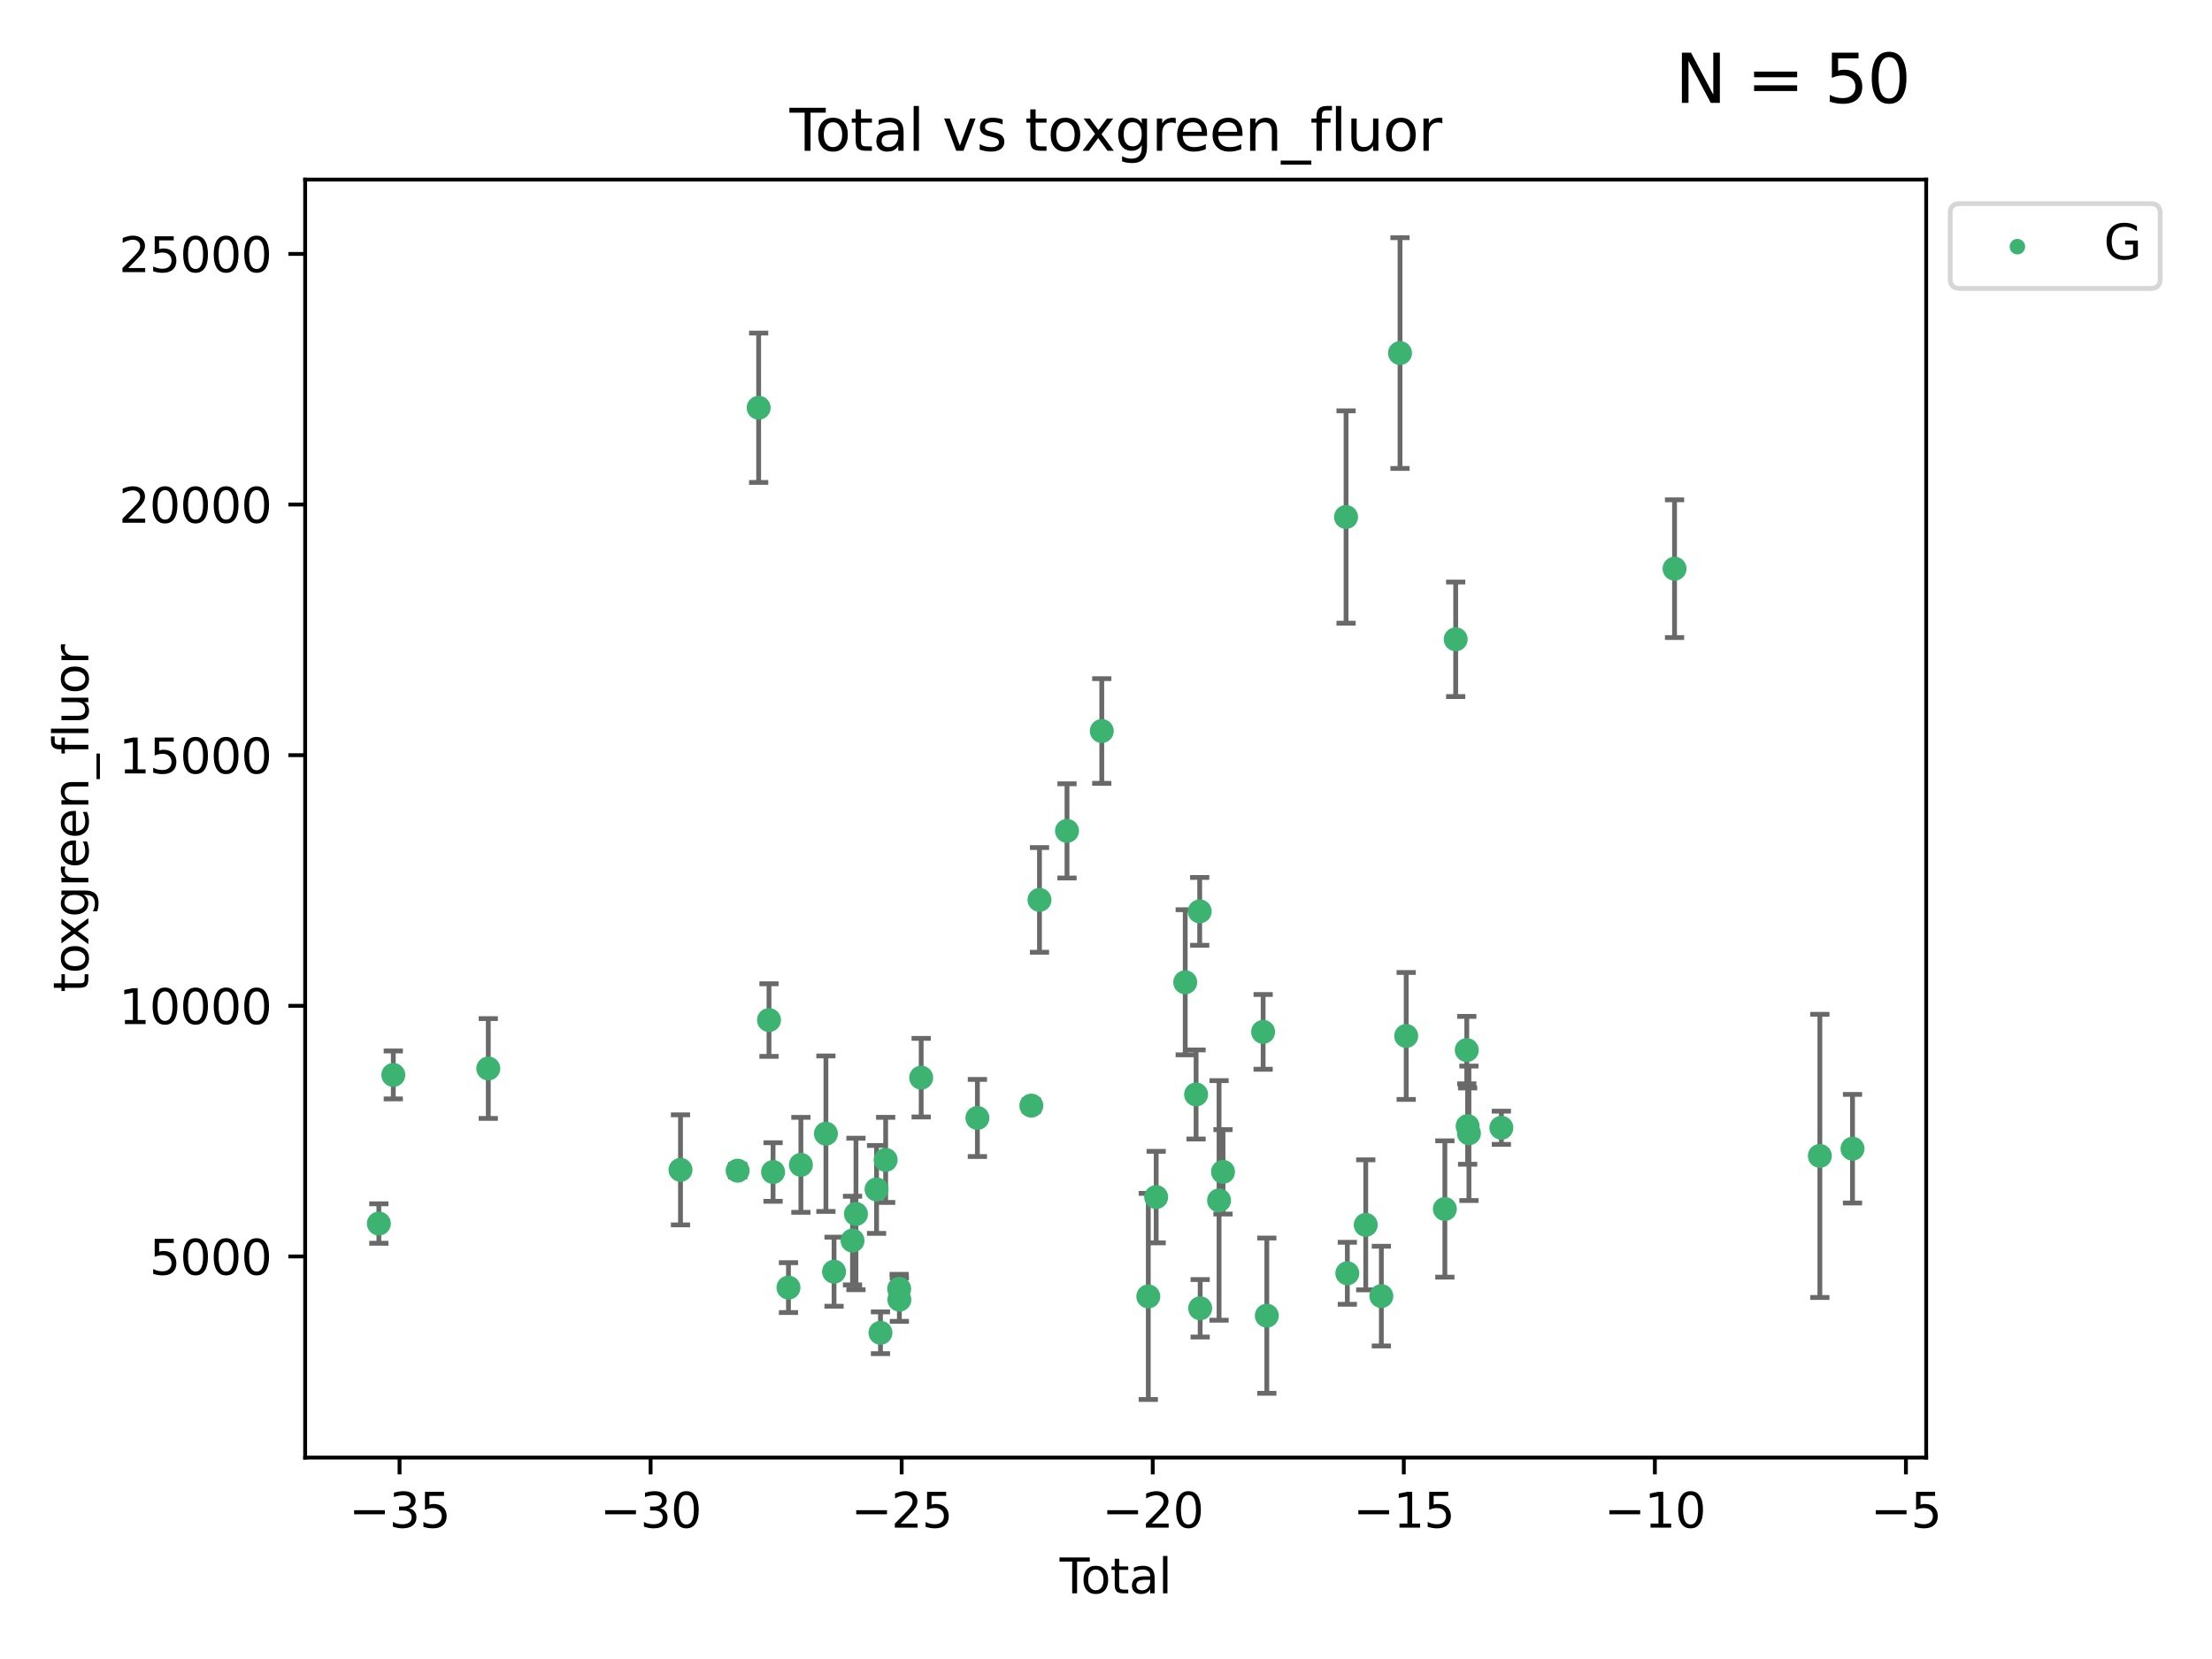 <?xml version="1.0" encoding="utf-8" standalone="no"?>
<!DOCTYPE svg PUBLIC "-//W3C//DTD SVG 1.1//EN"
  "http://www.w3.org/Graphics/SVG/1.1/DTD/svg11.dtd">
<svg xmlns:xlink="http://www.w3.org/1999/xlink" width="460.8pt" height="345.6pt" viewBox="0 0 460.8 345.6" xmlns="http://www.w3.org/2000/svg" version="1.1">
 <defs>
  <style type="text/css">*{stroke-linejoin: round; stroke-linecap: butt}</style>
 </defs>
 <g id="figure_1">
  <g id="patch_1">
   <path d="M 0 345.6 
L 460.8 345.6 
L 460.8 0 
L 0 0 
z
" style="fill: #ffffff"/>
  </g>
  <g id="axes_1">
   <g id="patch_2">
    <path d="M 63.571 303.64 
L 401.26 303.64 
L 401.26 37.411 
L 63.571 37.411 
z
" style="fill: #ffffff"/>
   </g>
   <g id="PathCollection_1">
    <defs>
     <path id="m32b2375fd9" d="M 0 1.118 
C 0.297 1.118 0.581 1 0.791 0.791 
C 1 0.581 1.118 0.297 1.118 0 
C 1.118 -0.297 1 -0.581 0.791 -0.791 
C 0.581 -1 0.297 -1.118 0 -1.118 
C -0.297 -1.118 -0.581 -1 -0.791 -0.791 
C -1 -0.581 -1.118 -0.297 -1.118 0 
C -1.118 0.297 -1 0.581 -0.791 0.791 
C -0.581 1 -0.297 1.118 0 1.118 
z
" style="stroke: #3cb371"/>
    </defs>
    <g clip-path="url(#p176f3b4877)">
     <use xlink:href="#m32b2375fd9" x="78.921" y="254.885" style="fill: #3cb371; stroke: #3cb371"/>
     <use xlink:href="#m32b2375fd9" x="81.93" y="223.929" style="fill: #3cb371; stroke: #3cb371"/>
     <use xlink:href="#m32b2375fd9" x="101.719" y="222.588" style="fill: #3cb371; stroke: #3cb371"/>
     <use xlink:href="#m32b2375fd9" x="141.76" y="243.702" style="fill: #3cb371; stroke: #3cb371"/>
     <use xlink:href="#m32b2375fd9" x="153.665" y="243.871" style="fill: #3cb371; stroke: #3cb371"/>
     <use xlink:href="#m32b2375fd9" x="158.042" y="84.942" style="fill: #3cb371; stroke: #3cb371"/>
     <use xlink:href="#m32b2375fd9" x="160.196" y="212.498" style="fill: #3cb371; stroke: #3cb371"/>
     <use xlink:href="#m32b2375fd9" x="161.046" y="244.15" style="fill: #3cb371; stroke: #3cb371"/>
     <use xlink:href="#m32b2375fd9" x="164.252" y="268.231" style="fill: #3cb371; stroke: #3cb371"/>
     <use xlink:href="#m32b2375fd9" x="166.84" y="242.658" style="fill: #3cb371; stroke: #3cb371"/>
     <use xlink:href="#m32b2375fd9" x="172.053" y="236.169" style="fill: #3cb371; stroke: #3cb371"/>
     <use xlink:href="#m32b2375fd9" x="173.747" y="264.917" style="fill: #3cb371; stroke: #3cb371"/>
     <use xlink:href="#m32b2375fd9" x="177.596" y="258.435" style="fill: #3cb371; stroke: #3cb371"/>
     <use xlink:href="#m32b2375fd9" x="178.313" y="252.892" style="fill: #3cb371; stroke: #3cb371"/>
     <use xlink:href="#m32b2375fd9" x="182.603" y="247.781" style="fill: #3cb371; stroke: #3cb371"/>
     <use xlink:href="#m32b2375fd9" x="183.419" y="277.644" style="fill: #3cb371; stroke: #3cb371"/>
     <use xlink:href="#m32b2375fd9" x="184.499" y="241.626" style="fill: #3cb371; stroke: #3cb371"/>
     <use xlink:href="#m32b2375fd9" x="187.311" y="268.48" style="fill: #3cb371; stroke: #3cb371"/>
     <use xlink:href="#m32b2375fd9" x="187.355" y="270.741" style="fill: #3cb371; stroke: #3cb371"/>
     <use xlink:href="#m32b2375fd9" x="191.898" y="224.498" style="fill: #3cb371; stroke: #3cb371"/>
     <use xlink:href="#m32b2375fd9" x="203.61" y="232.891" style="fill: #3cb371; stroke: #3cb371"/>
     <use xlink:href="#m32b2375fd9" x="214.844" y="230.323" style="fill: #3cb371; stroke: #3cb371"/>
     <use xlink:href="#m32b2375fd9" x="216.545" y="187.463" style="fill: #3cb371; stroke: #3cb371"/>
     <use xlink:href="#m32b2375fd9" x="222.277" y="173.088" style="fill: #3cb371; stroke: #3cb371"/>
     <use xlink:href="#m32b2375fd9" x="229.52" y="152.282" style="fill: #3cb371; stroke: #3cb371"/>
     <use xlink:href="#m32b2375fd9" x="239.213" y="270.069" style="fill: #3cb371; stroke: #3cb371"/>
     <use xlink:href="#m32b2375fd9" x="240.851" y="249.377" style="fill: #3cb371; stroke: #3cb371"/>
     <use xlink:href="#m32b2375fd9" x="246.904" y="204.627" style="fill: #3cb371; stroke: #3cb371"/>
     <use xlink:href="#m32b2375fd9" x="249.167" y="227.996" style="fill: #3cb371; stroke: #3cb371"/>
     <use xlink:href="#m32b2375fd9" x="249.92" y="189.855" style="fill: #3cb371; stroke: #3cb371"/>
     <use xlink:href="#m32b2375fd9" x="250.017" y="272.543" style="fill: #3cb371; stroke: #3cb371"/>
     <use xlink:href="#m32b2375fd9" x="253.952" y="250.068" style="fill: #3cb371; stroke: #3cb371"/>
     <use xlink:href="#m32b2375fd9" x="254.777" y="244.114" style="fill: #3cb371; stroke: #3cb371"/>
     <use xlink:href="#m32b2375fd9" x="263.134" y="214.959" style="fill: #3cb371; stroke: #3cb371"/>
     <use xlink:href="#m32b2375fd9" x="263.901" y="274.077" style="fill: #3cb371; stroke: #3cb371"/>
     <use xlink:href="#m32b2375fd9" x="280.407" y="107.704" style="fill: #3cb371; stroke: #3cb371"/>
     <use xlink:href="#m32b2375fd9" x="280.673" y="265.249" style="fill: #3cb371; stroke: #3cb371"/>
     <use xlink:href="#m32b2375fd9" x="284.511" y="255.16" style="fill: #3cb371; stroke: #3cb371"/>
     <use xlink:href="#m32b2375fd9" x="287.76" y="270.001" style="fill: #3cb371; stroke: #3cb371"/>
     <use xlink:href="#m32b2375fd9" x="291.648" y="73.547" style="fill: #3cb371; stroke: #3cb371"/>
     <use xlink:href="#m32b2375fd9" x="292.937" y="215.81" style="fill: #3cb371; stroke: #3cb371"/>
     <use xlink:href="#m32b2375fd9" x="300.991" y="251.853" style="fill: #3cb371; stroke: #3cb371"/>
     <use xlink:href="#m32b2375fd9" x="303.248" y="133.179" style="fill: #3cb371; stroke: #3cb371"/>
     <use xlink:href="#m32b2375fd9" x="305.556" y="218.754" style="fill: #3cb371; stroke: #3cb371"/>
     <use xlink:href="#m32b2375fd9" x="305.733" y="234.591" style="fill: #3cb371; stroke: #3cb371"/>
     <use xlink:href="#m32b2375fd9" x="306.006" y="236.09" style="fill: #3cb371; stroke: #3cb371"/>
     <use xlink:href="#m32b2375fd9" x="312.761" y="234.936" style="fill: #3cb371; stroke: #3cb371"/>
     <use xlink:href="#m32b2375fd9" x="348.839" y="118.468" style="fill: #3cb371; stroke: #3cb371"/>
     <use xlink:href="#m32b2375fd9" x="379.109" y="240.794" style="fill: #3cb371; stroke: #3cb371"/>
     <use xlink:href="#m32b2375fd9" x="385.911" y="239.297" style="fill: #3cb371; stroke: #3cb371"/>
    </g>
   </g>
   <g id="matplotlib.axis_1">
    <g id="xtick_1">
     <g id="line2d_1">
      <defs>
       <path id="m262eda22b4" d="M 0 0 
L 0 3.5 
" style="stroke: #000000; stroke-width: 0.8"/>
      </defs>
      <g>
       <use xlink:href="#m262eda22b4" x="83.232" y="303.64" style="stroke: #000000; stroke-width: 0.8"/>
      </g>
     </g>
     <g id="text_1">
      <!-- −35 -->
      <g transform="translate(72.68 318.238)scale(0.1 -0.1)">
       <defs>
        <path id="DejaVuSans-2212" d="M 678 2272 
L 4684 2272 
L 4684 1741 
L 678 1741 
L 678 2272 
z
" transform="scale(0.016)"/>
        <path id="DejaVuSans-33" d="M 2597 2516 
Q 3050 2419 3304 2112 
Q 3559 1806 3559 1356 
Q 3559 666 3084 287 
Q 2609 -91 1734 -91 
Q 1441 -91 1130 -33 
Q 819 25 488 141 
L 488 750 
Q 750 597 1062 519 
Q 1375 441 1716 441 
Q 2309 441 2620 675 
Q 2931 909 2931 1356 
Q 2931 1769 2642 2001 
Q 2353 2234 1838 2234 
L 1294 2234 
L 1294 2753 
L 1863 2753 
Q 2328 2753 2575 2939 
Q 2822 3125 2822 3475 
Q 2822 3834 2567 4026 
Q 2313 4219 1838 4219 
Q 1578 4219 1281 4162 
Q 984 4106 628 3988 
L 628 4550 
Q 988 4650 1302 4700 
Q 1616 4750 1894 4750 
Q 2613 4750 3031 4423 
Q 3450 4097 3450 3541 
Q 3450 3153 3228 2886 
Q 3006 2619 2597 2516 
z
" transform="scale(0.016)"/>
        <path id="DejaVuSans-35" d="M 691 4666 
L 3169 4666 
L 3169 4134 
L 1269 4134 
L 1269 2991 
Q 1406 3038 1543 3061 
Q 1681 3084 1819 3084 
Q 2600 3084 3056 2656 
Q 3513 2228 3513 1497 
Q 3513 744 3044 326 
Q 2575 -91 1722 -91 
Q 1428 -91 1123 -41 
Q 819 9 494 109 
L 494 744 
Q 775 591 1075 516 
Q 1375 441 1709 441 
Q 2250 441 2565 725 
Q 2881 1009 2881 1497 
Q 2881 1984 2565 2268 
Q 2250 2553 1709 2553 
Q 1456 2553 1204 2497 
Q 953 2441 691 2322 
L 691 4666 
z
" transform="scale(0.016)"/>
       </defs>
       <use xlink:href="#DejaVuSans-2212"/>
       <use xlink:href="#DejaVuSans-33" x="83.789"/>
       <use xlink:href="#DejaVuSans-35" x="147.412"/>
      </g>
     </g>
    </g>
    <g id="xtick_2">
     <g id="line2d_2">
      <g>
       <use xlink:href="#m262eda22b4" x="135.534" y="303.64" style="stroke: #000000; stroke-width: 0.8"/>
      </g>
     </g>
     <g id="text_2">
      <!-- −30 -->
      <g transform="translate(124.981 318.238)scale(0.1 -0.1)">
       <defs>
        <path id="DejaVuSans-30" d="M 2034 4250 
Q 1547 4250 1301 3770 
Q 1056 3291 1056 2328 
Q 1056 1369 1301 889 
Q 1547 409 2034 409 
Q 2525 409 2770 889 
Q 3016 1369 3016 2328 
Q 3016 3291 2770 3770 
Q 2525 4250 2034 4250 
z
M 2034 4750 
Q 2819 4750 3233 4129 
Q 3647 3509 3647 2328 
Q 3647 1150 3233 529 
Q 2819 -91 2034 -91 
Q 1250 -91 836 529 
Q 422 1150 422 2328 
Q 422 3509 836 4129 
Q 1250 4750 2034 4750 
z
" transform="scale(0.016)"/>
       </defs>
       <use xlink:href="#DejaVuSans-2212"/>
       <use xlink:href="#DejaVuSans-33" x="83.789"/>
       <use xlink:href="#DejaVuSans-30" x="147.412"/>
      </g>
     </g>
    </g>
    <g id="xtick_3">
     <g id="line2d_3">
      <g>
       <use xlink:href="#m262eda22b4" x="187.835" y="303.64" style="stroke: #000000; stroke-width: 0.8"/>
      </g>
     </g>
     <g id="text_3">
      <!-- −25 -->
      <g transform="translate(177.283 318.238)scale(0.1 -0.1)">
       <defs>
        <path id="DejaVuSans-32" d="M 1228 531 
L 3431 531 
L 3431 0 
L 469 0 
L 469 531 
Q 828 903 1448 1529 
Q 2069 2156 2228 2338 
Q 2531 2678 2651 2914 
Q 2772 3150 2772 3378 
Q 2772 3750 2511 3984 
Q 2250 4219 1831 4219 
Q 1534 4219 1204 4116 
Q 875 4013 500 3803 
L 500 4441 
Q 881 4594 1212 4672 
Q 1544 4750 1819 4750 
Q 2544 4750 2975 4387 
Q 3406 4025 3406 3419 
Q 3406 3131 3298 2873 
Q 3191 2616 2906 2266 
Q 2828 2175 2409 1742 
Q 1991 1309 1228 531 
z
" transform="scale(0.016)"/>
       </defs>
       <use xlink:href="#DejaVuSans-2212"/>
       <use xlink:href="#DejaVuSans-32" x="83.789"/>
       <use xlink:href="#DejaVuSans-35" x="147.412"/>
      </g>
     </g>
    </g>
    <g id="xtick_4">
     <g id="line2d_4">
      <g>
       <use xlink:href="#m262eda22b4" x="240.136" y="303.64" style="stroke: #000000; stroke-width: 0.8"/>
      </g>
     </g>
     <g id="text_4">
      <!-- −20 -->
      <g transform="translate(229.584 318.238)scale(0.1 -0.1)">
       <use xlink:href="#DejaVuSans-2212"/>
       <use xlink:href="#DejaVuSans-32" x="83.789"/>
       <use xlink:href="#DejaVuSans-30" x="147.412"/>
      </g>
     </g>
    </g>
    <g id="xtick_5">
     <g id="line2d_5">
      <g>
       <use xlink:href="#m262eda22b4" x="292.437" y="303.64" style="stroke: #000000; stroke-width: 0.8"/>
      </g>
     </g>
     <g id="text_5">
      <!-- −15 -->
      <g transform="translate(281.885 318.238)scale(0.1 -0.1)">
       <defs>
        <path id="DejaVuSans-31" d="M 794 531 
L 1825 531 
L 1825 4091 
L 703 3866 
L 703 4441 
L 1819 4666 
L 2450 4666 
L 2450 531 
L 3481 531 
L 3481 0 
L 794 0 
L 794 531 
z
" transform="scale(0.016)"/>
       </defs>
       <use xlink:href="#DejaVuSans-2212"/>
       <use xlink:href="#DejaVuSans-31" x="83.789"/>
       <use xlink:href="#DejaVuSans-35" x="147.412"/>
      </g>
     </g>
    </g>
    <g id="xtick_6">
     <g id="line2d_6">
      <g>
       <use xlink:href="#m262eda22b4" x="344.739" y="303.64" style="stroke: #000000; stroke-width: 0.8"/>
      </g>
     </g>
     <g id="text_6">
      <!-- −10 -->
      <g transform="translate(334.186 318.238)scale(0.1 -0.1)">
       <use xlink:href="#DejaVuSans-2212"/>
       <use xlink:href="#DejaVuSans-31" x="83.789"/>
       <use xlink:href="#DejaVuSans-30" x="147.412"/>
      </g>
     </g>
    </g>
    <g id="xtick_7">
     <g id="line2d_7">
      <g>
       <use xlink:href="#m262eda22b4" x="397.04" y="303.64" style="stroke: #000000; stroke-width: 0.8"/>
      </g>
     </g>
     <g id="text_7">
      <!-- −5 -->
      <g transform="translate(389.669 318.238)scale(0.1 -0.1)">
       <use xlink:href="#DejaVuSans-2212"/>
       <use xlink:href="#DejaVuSans-35" x="83.789"/>
      </g>
     </g>
    </g>
    <g id="text_8">
     <!-- Total -->
     <g transform="translate(220.739 331.917)scale(0.1 -0.1)">
      <defs>
       <path id="DejaVuSans-54" d="M -19 4666 
L 3928 4666 
L 3928 4134 
L 2272 4134 
L 2272 0 
L 1638 0 
L 1638 4134 
L -19 4134 
L -19 4666 
z
" transform="scale(0.016)"/>
       <path id="DejaVuSans-6f" d="M 1959 3097 
Q 1497 3097 1228 2736 
Q 959 2375 959 1747 
Q 959 1119 1226 758 
Q 1494 397 1959 397 
Q 2419 397 2687 759 
Q 2956 1122 2956 1747 
Q 2956 2369 2687 2733 
Q 2419 3097 1959 3097 
z
M 1959 3584 
Q 2709 3584 3137 3096 
Q 3566 2609 3566 1747 
Q 3566 888 3137 398 
Q 2709 -91 1959 -91 
Q 1206 -91 779 398 
Q 353 888 353 1747 
Q 353 2609 779 3096 
Q 1206 3584 1959 3584 
z
" transform="scale(0.016)"/>
       <path id="DejaVuSans-74" d="M 1172 4494 
L 1172 3500 
L 2356 3500 
L 2356 3053 
L 1172 3053 
L 1172 1153 
Q 1172 725 1289 603 
Q 1406 481 1766 481 
L 2356 481 
L 2356 0 
L 1766 0 
Q 1100 0 847 248 
Q 594 497 594 1153 
L 594 3053 
L 172 3053 
L 172 3500 
L 594 3500 
L 594 4494 
L 1172 4494 
z
" transform="scale(0.016)"/>
       <path id="DejaVuSans-61" d="M 2194 1759 
Q 1497 1759 1228 1600 
Q 959 1441 959 1056 
Q 959 750 1161 570 
Q 1363 391 1709 391 
Q 2188 391 2477 730 
Q 2766 1069 2766 1631 
L 2766 1759 
L 2194 1759 
z
M 3341 1997 
L 3341 0 
L 2766 0 
L 2766 531 
Q 2569 213 2275 61 
Q 1981 -91 1556 -91 
Q 1019 -91 701 211 
Q 384 513 384 1019 
Q 384 1609 779 1909 
Q 1175 2209 1959 2209 
L 2766 2209 
L 2766 2266 
Q 2766 2663 2505 2880 
Q 2244 3097 1772 3097 
Q 1472 3097 1187 3025 
Q 903 2953 641 2809 
L 641 3341 
Q 956 3463 1253 3523 
Q 1550 3584 1831 3584 
Q 2591 3584 2966 3190 
Q 3341 2797 3341 1997 
z
" transform="scale(0.016)"/>
       <path id="DejaVuSans-6c" d="M 603 4863 
L 1178 4863 
L 1178 0 
L 603 0 
L 603 4863 
z
" transform="scale(0.016)"/>
      </defs>
      <use xlink:href="#DejaVuSans-54"/>
      <use xlink:href="#DejaVuSans-6f" x="44.084"/>
      <use xlink:href="#DejaVuSans-74" x="105.266"/>
      <use xlink:href="#DejaVuSans-61" x="144.475"/>
      <use xlink:href="#DejaVuSans-6c" x="205.754"/>
     </g>
    </g>
   </g>
   <g id="matplotlib.axis_2">
    <g id="ytick_1">
     <g id="line2d_8">
      <defs>
       <path id="m3e493bc738" d="M 0 0 
L -3.5 0 
" style="stroke: #000000; stroke-width: 0.8"/>
      </defs>
      <g>
       <use xlink:href="#m3e493bc738" x="63.571" y="261.744" style="stroke: #000000; stroke-width: 0.8"/>
      </g>
     </g>
     <g id="text_9">
      <!-- 5000 -->
      <g transform="translate(31.121 265.543)scale(0.1 -0.1)">
       <use xlink:href="#DejaVuSans-35"/>
       <use xlink:href="#DejaVuSans-30" x="63.623"/>
       <use xlink:href="#DejaVuSans-30" x="127.246"/>
       <use xlink:href="#DejaVuSans-30" x="190.869"/>
      </g>
     </g>
    </g>
    <g id="ytick_2">
     <g id="line2d_9">
      <g>
       <use xlink:href="#m3e493bc738" x="63.571" y="209.53" style="stroke: #000000; stroke-width: 0.8"/>
      </g>
     </g>
     <g id="text_10">
      <!-- 10000 -->
      <g transform="translate(24.759 213.329)scale(0.1 -0.1)">
       <use xlink:href="#DejaVuSans-31"/>
       <use xlink:href="#DejaVuSans-30" x="63.623"/>
       <use xlink:href="#DejaVuSans-30" x="127.246"/>
       <use xlink:href="#DejaVuSans-30" x="190.869"/>
       <use xlink:href="#DejaVuSans-30" x="254.492"/>
      </g>
     </g>
    </g>
    <g id="ytick_3">
     <g id="line2d_10">
      <g>
       <use xlink:href="#m3e493bc738" x="63.571" y="157.317" style="stroke: #000000; stroke-width: 0.8"/>
      </g>
     </g>
     <g id="text_11">
      <!-- 15000 -->
      <g transform="translate(24.759 161.116)scale(0.1 -0.1)">
       <use xlink:href="#DejaVuSans-31"/>
       <use xlink:href="#DejaVuSans-35" x="63.623"/>
       <use xlink:href="#DejaVuSans-30" x="127.246"/>
       <use xlink:href="#DejaVuSans-30" x="190.869"/>
       <use xlink:href="#DejaVuSans-30" x="254.492"/>
      </g>
     </g>
    </g>
    <g id="ytick_4">
     <g id="line2d_11">
      <g>
       <use xlink:href="#m3e493bc738" x="63.571" y="105.103" style="stroke: #000000; stroke-width: 0.8"/>
      </g>
     </g>
     <g id="text_12">
      <!-- 20000 -->
      <g transform="translate(24.759 108.902)scale(0.1 -0.1)">
       <use xlink:href="#DejaVuSans-32"/>
       <use xlink:href="#DejaVuSans-30" x="63.623"/>
       <use xlink:href="#DejaVuSans-30" x="127.246"/>
       <use xlink:href="#DejaVuSans-30" x="190.869"/>
       <use xlink:href="#DejaVuSans-30" x="254.492"/>
      </g>
     </g>
    </g>
    <g id="ytick_5">
     <g id="line2d_12">
      <g>
       <use xlink:href="#m3e493bc738" x="63.571" y="52.89" style="stroke: #000000; stroke-width: 0.8"/>
      </g>
     </g>
     <g id="text_13">
      <!-- 25000 -->
      <g transform="translate(24.759 56.689)scale(0.1 -0.1)">
       <use xlink:href="#DejaVuSans-32"/>
       <use xlink:href="#DejaVuSans-35" x="63.623"/>
       <use xlink:href="#DejaVuSans-30" x="127.246"/>
       <use xlink:href="#DejaVuSans-30" x="190.869"/>
       <use xlink:href="#DejaVuSans-30" x="254.492"/>
      </g>
     </g>
    </g>
    <g id="text_14">
     <!-- toxgreen_fluor -->
     <g transform="translate(18.401 206.72)rotate(-90)scale(0.1 -0.1)">
      <defs>
       <path id="DejaVuSans-78" d="M 3513 3500 
L 2247 1797 
L 3578 0 
L 2900 0 
L 1881 1375 
L 863 0 
L 184 0 
L 1544 1831 
L 300 3500 
L 978 3500 
L 1906 2253 
L 2834 3500 
L 3513 3500 
z
" transform="scale(0.016)"/>
       <path id="DejaVuSans-67" d="M 2906 1791 
Q 2906 2416 2648 2759 
Q 2391 3103 1925 3103 
Q 1463 3103 1205 2759 
Q 947 2416 947 1791 
Q 947 1169 1205 825 
Q 1463 481 1925 481 
Q 2391 481 2648 825 
Q 2906 1169 2906 1791 
z
M 3481 434 
Q 3481 -459 3084 -895 
Q 2688 -1331 1869 -1331 
Q 1566 -1331 1297 -1286 
Q 1028 -1241 775 -1147 
L 775 -588 
Q 1028 -725 1275 -790 
Q 1522 -856 1778 -856 
Q 2344 -856 2625 -561 
Q 2906 -266 2906 331 
L 2906 616 
Q 2728 306 2450 153 
Q 2172 0 1784 0 
Q 1141 0 747 490 
Q 353 981 353 1791 
Q 353 2603 747 3093 
Q 1141 3584 1784 3584 
Q 2172 3584 2450 3431 
Q 2728 3278 2906 2969 
L 2906 3500 
L 3481 3500 
L 3481 434 
z
" transform="scale(0.016)"/>
       <path id="DejaVuSans-72" d="M 2631 2963 
Q 2534 3019 2420 3045 
Q 2306 3072 2169 3072 
Q 1681 3072 1420 2755 
Q 1159 2438 1159 1844 
L 1159 0 
L 581 0 
L 581 3500 
L 1159 3500 
L 1159 2956 
Q 1341 3275 1631 3429 
Q 1922 3584 2338 3584 
Q 2397 3584 2469 3576 
Q 2541 3569 2628 3553 
L 2631 2963 
z
" transform="scale(0.016)"/>
       <path id="DejaVuSans-65" d="M 3597 1894 
L 3597 1613 
L 953 1613 
Q 991 1019 1311 708 
Q 1631 397 2203 397 
Q 2534 397 2845 478 
Q 3156 559 3463 722 
L 3463 178 
Q 3153 47 2828 -22 
Q 2503 -91 2169 -91 
Q 1331 -91 842 396 
Q 353 884 353 1716 
Q 353 2575 817 3079 
Q 1281 3584 2069 3584 
Q 2775 3584 3186 3129 
Q 3597 2675 3597 1894 
z
M 3022 2063 
Q 3016 2534 2758 2815 
Q 2500 3097 2075 3097 
Q 1594 3097 1305 2825 
Q 1016 2553 972 2059 
L 3022 2063 
z
" transform="scale(0.016)"/>
       <path id="DejaVuSans-6e" d="M 3513 2113 
L 3513 0 
L 2938 0 
L 2938 2094 
Q 2938 2591 2744 2837 
Q 2550 3084 2163 3084 
Q 1697 3084 1428 2787 
Q 1159 2491 1159 1978 
L 1159 0 
L 581 0 
L 581 3500 
L 1159 3500 
L 1159 2956 
Q 1366 3272 1645 3428 
Q 1925 3584 2291 3584 
Q 2894 3584 3203 3211 
Q 3513 2838 3513 2113 
z
" transform="scale(0.016)"/>
       <path id="DejaVuSans-5f" d="M 3263 -1063 
L 3263 -1509 
L -63 -1509 
L -63 -1063 
L 3263 -1063 
z
" transform="scale(0.016)"/>
       <path id="DejaVuSans-66" d="M 2375 4863 
L 2375 4384 
L 1825 4384 
Q 1516 4384 1395 4259 
Q 1275 4134 1275 3809 
L 1275 3500 
L 2222 3500 
L 2222 3053 
L 1275 3053 
L 1275 0 
L 697 0 
L 697 3053 
L 147 3053 
L 147 3500 
L 697 3500 
L 697 3744 
Q 697 4328 969 4595 
Q 1241 4863 1831 4863 
L 2375 4863 
z
" transform="scale(0.016)"/>
       <path id="DejaVuSans-75" d="M 544 1381 
L 544 3500 
L 1119 3500 
L 1119 1403 
Q 1119 906 1312 657 
Q 1506 409 1894 409 
Q 2359 409 2629 706 
Q 2900 1003 2900 1516 
L 2900 3500 
L 3475 3500 
L 3475 0 
L 2900 0 
L 2900 538 
Q 2691 219 2414 64 
Q 2138 -91 1772 -91 
Q 1169 -91 856 284 
Q 544 659 544 1381 
z
M 1991 3584 
L 1991 3584 
z
" transform="scale(0.016)"/>
      </defs>
      <use xlink:href="#DejaVuSans-74"/>
      <use xlink:href="#DejaVuSans-6f" x="39.209"/>
      <use xlink:href="#DejaVuSans-78" x="97.266"/>
      <use xlink:href="#DejaVuSans-67" x="156.445"/>
      <use xlink:href="#DejaVuSans-72" x="219.922"/>
      <use xlink:href="#DejaVuSans-65" x="258.785"/>
      <use xlink:href="#DejaVuSans-65" x="320.309"/>
      <use xlink:href="#DejaVuSans-6e" x="381.832"/>
      <use xlink:href="#DejaVuSans-5f" x="445.211"/>
      <use xlink:href="#DejaVuSans-66" x="495.211"/>
      <use xlink:href="#DejaVuSans-6c" x="530.416"/>
      <use xlink:href="#DejaVuSans-75" x="558.199"/>
      <use xlink:href="#DejaVuSans-6f" x="621.578"/>
      <use xlink:href="#DejaVuSans-72" x="682.76"/>
     </g>
    </g>
   </g>
   <g id="LineCollection_1">
    <path d="M 78.921 258.995 
L 78.921 250.775 
" clip-path="url(#p176f3b4877)" style="fill: none; stroke: #696969"/>
    <path d="M 81.93 228.921 
L 81.93 218.936 
" clip-path="url(#p176f3b4877)" style="fill: none; stroke: #696969"/>
    <path d="M 101.719 232.983 
L 101.719 212.193 
" clip-path="url(#p176f3b4877)" style="fill: none; stroke: #696969"/>
    <path d="M 141.76 255.17 
L 141.76 232.234 
" clip-path="url(#p176f3b4877)" style="fill: none; stroke: #696969"/>
    <path d="M 153.665 245.17 
L 153.665 242.572 
" clip-path="url(#p176f3b4877)" style="fill: none; stroke: #696969"/>
    <path d="M 158.042 100.499 
L 158.042 69.384 
" clip-path="url(#p176f3b4877)" style="fill: none; stroke: #696969"/>
    <path d="M 160.196 220.056 
L 160.196 204.941 
" clip-path="url(#p176f3b4877)" style="fill: none; stroke: #696969"/>
    <path d="M 161.046 250.252 
L 161.046 238.047 
" clip-path="url(#p176f3b4877)" style="fill: none; stroke: #696969"/>
    <path d="M 164.252 273.425 
L 164.252 263.038 
" clip-path="url(#p176f3b4877)" style="fill: none; stroke: #696969"/>
    <path d="M 166.84 252.548 
L 166.84 232.767 
" clip-path="url(#p176f3b4877)" style="fill: none; stroke: #696969"/>
    <path d="M 172.053 252.363 
L 172.053 219.976 
" clip-path="url(#p176f3b4877)" style="fill: none; stroke: #696969"/>
    <path d="M 173.747 272.114 
L 173.747 257.72 
" clip-path="url(#p176f3b4877)" style="fill: none; stroke: #696969"/>
    <path d="M 177.596 267.669 
L 177.596 249.201 
" clip-path="url(#p176f3b4877)" style="fill: none; stroke: #696969"/>
    <path d="M 178.313 268.673 
L 178.313 237.111 
" clip-path="url(#p176f3b4877)" style="fill: none; stroke: #696969"/>
    <path d="M 182.603 256.938 
L 182.603 238.624 
" clip-path="url(#p176f3b4877)" style="fill: none; stroke: #696969"/>
    <path d="M 183.419 281.995 
L 183.419 273.292 
" clip-path="url(#p176f3b4877)" style="fill: none; stroke: #696969"/>
    <path d="M 184.499 250.492 
L 184.499 232.759 
" clip-path="url(#p176f3b4877)" style="fill: none; stroke: #696969"/>
    <path d="M 187.311 271.493 
L 187.311 265.466 
" clip-path="url(#p176f3b4877)" style="fill: none; stroke: #696969"/>
    <path d="M 187.355 275.264 
L 187.355 266.218 
" clip-path="url(#p176f3b4877)" style="fill: none; stroke: #696969"/>
    <path d="M 191.898 232.686 
L 191.898 216.31 
" clip-path="url(#p176f3b4877)" style="fill: none; stroke: #696969"/>
    <path d="M 203.61 240.921 
L 203.61 224.86 
" clip-path="url(#p176f3b4877)" style="fill: none; stroke: #696969"/>
    <path d="M 214.844 231.508 
L 214.844 229.137 
" clip-path="url(#p176f3b4877)" style="fill: none; stroke: #696969"/>
    <path d="M 216.545 198.368 
L 216.545 176.557 
" clip-path="url(#p176f3b4877)" style="fill: none; stroke: #696969"/>
    <path d="M 222.277 182.9 
L 222.277 163.276 
" clip-path="url(#p176f3b4877)" style="fill: none; stroke: #696969"/>
    <path d="M 229.52 163.186 
L 229.52 141.378 
" clip-path="url(#p176f3b4877)" style="fill: none; stroke: #696969"/>
    <path d="M 239.213 291.539 
L 239.213 248.599 
" clip-path="url(#p176f3b4877)" style="fill: none; stroke: #696969"/>
    <path d="M 240.851 258.91 
L 240.851 239.843 
" clip-path="url(#p176f3b4877)" style="fill: none; stroke: #696969"/>
    <path d="M 246.904 219.744 
L 246.904 189.509 
" clip-path="url(#p176f3b4877)" style="fill: none; stroke: #696969"/>
    <path d="M 249.167 237.272 
L 249.167 218.719 
" clip-path="url(#p176f3b4877)" style="fill: none; stroke: #696969"/>
    <path d="M 249.92 196.923 
L 249.92 182.788 
" clip-path="url(#p176f3b4877)" style="fill: none; stroke: #696969"/>
    <path d="M 250.017 278.528 
L 250.017 266.558 
" clip-path="url(#p176f3b4877)" style="fill: none; stroke: #696969"/>
    <path d="M 253.952 275.021 
L 253.952 225.115 
" clip-path="url(#p176f3b4877)" style="fill: none; stroke: #696969"/>
    <path d="M 254.777 252.903 
L 254.777 235.326 
" clip-path="url(#p176f3b4877)" style="fill: none; stroke: #696969"/>
    <path d="M 263.134 222.745 
L 263.134 207.173 
" clip-path="url(#p176f3b4877)" style="fill: none; stroke: #696969"/>
    <path d="M 263.901 290.251 
L 263.901 257.904 
" clip-path="url(#p176f3b4877)" style="fill: none; stroke: #696969"/>
    <path d="M 280.407 129.823 
L 280.407 85.585 
" clip-path="url(#p176f3b4877)" style="fill: none; stroke: #696969"/>
    <path d="M 280.673 271.705 
L 280.673 258.792 
" clip-path="url(#p176f3b4877)" style="fill: none; stroke: #696969"/>
    <path d="M 284.511 268.703 
L 284.511 241.616 
" clip-path="url(#p176f3b4877)" style="fill: none; stroke: #696969"/>
    <path d="M 287.76 280.387 
L 287.76 259.615 
" clip-path="url(#p176f3b4877)" style="fill: none; stroke: #696969"/>
    <path d="M 291.648 97.582 
L 291.648 49.513 
" clip-path="url(#p176f3b4877)" style="fill: none; stroke: #696969"/>
    <path d="M 292.937 229.033 
L 292.937 202.586 
" clip-path="url(#p176f3b4877)" style="fill: none; stroke: #696969"/>
    <path d="M 300.991 266.052 
L 300.991 237.653 
" clip-path="url(#p176f3b4877)" style="fill: none; stroke: #696969"/>
    <path d="M 303.248 145.109 
L 303.248 121.25 
" clip-path="url(#p176f3b4877)" style="fill: none; stroke: #696969"/>
    <path d="M 305.556 225.775 
L 305.556 211.733 
" clip-path="url(#p176f3b4877)" style="fill: none; stroke: #696969"/>
    <path d="M 305.733 242.536 
L 305.733 226.646 
" clip-path="url(#p176f3b4877)" style="fill: none; stroke: #696969"/>
    <path d="M 306.006 250.089 
L 306.006 222.091 
" clip-path="url(#p176f3b4877)" style="fill: none; stroke: #696969"/>
    <path d="M 312.761 238.395 
L 312.761 231.478 
" clip-path="url(#p176f3b4877)" style="fill: none; stroke: #696969"/>
    <path d="M 348.839 132.812 
L 348.839 104.123 
" clip-path="url(#p176f3b4877)" style="fill: none; stroke: #696969"/>
    <path d="M 379.109 270.285 
L 379.109 211.302 
" clip-path="url(#p176f3b4877)" style="fill: none; stroke: #696969"/>
    <path d="M 385.911 250.605 
L 385.911 227.988 
" clip-path="url(#p176f3b4877)" style="fill: none; stroke: #696969"/>
   </g>
   <g id="line2d_13">
    <defs>
     <path id="m7dc4c278bd" d="M 2 0 
L -2 -0 
" style="stroke: #696969"/>
    </defs>
    <g clip-path="url(#p176f3b4877)">
     <use xlink:href="#m7dc4c278bd" x="78.921" y="258.995" style="fill: #696969; stroke: #696969"/>
     <use xlink:href="#m7dc4c278bd" x="81.93" y="228.921" style="fill: #696969; stroke: #696969"/>
     <use xlink:href="#m7dc4c278bd" x="101.719" y="232.983" style="fill: #696969; stroke: #696969"/>
     <use xlink:href="#m7dc4c278bd" x="141.76" y="255.17" style="fill: #696969; stroke: #696969"/>
     <use xlink:href="#m7dc4c278bd" x="153.665" y="245.17" style="fill: #696969; stroke: #696969"/>
     <use xlink:href="#m7dc4c278bd" x="158.042" y="100.499" style="fill: #696969; stroke: #696969"/>
     <use xlink:href="#m7dc4c278bd" x="160.196" y="220.056" style="fill: #696969; stroke: #696969"/>
     <use xlink:href="#m7dc4c278bd" x="161.046" y="250.252" style="fill: #696969; stroke: #696969"/>
     <use xlink:href="#m7dc4c278bd" x="164.252" y="273.425" style="fill: #696969; stroke: #696969"/>
     <use xlink:href="#m7dc4c278bd" x="166.84" y="252.548" style="fill: #696969; stroke: #696969"/>
     <use xlink:href="#m7dc4c278bd" x="172.053" y="252.363" style="fill: #696969; stroke: #696969"/>
     <use xlink:href="#m7dc4c278bd" x="173.747" y="272.114" style="fill: #696969; stroke: #696969"/>
     <use xlink:href="#m7dc4c278bd" x="177.596" y="267.669" style="fill: #696969; stroke: #696969"/>
     <use xlink:href="#m7dc4c278bd" x="178.313" y="268.673" style="fill: #696969; stroke: #696969"/>
     <use xlink:href="#m7dc4c278bd" x="182.603" y="256.938" style="fill: #696969; stroke: #696969"/>
     <use xlink:href="#m7dc4c278bd" x="183.419" y="281.995" style="fill: #696969; stroke: #696969"/>
     <use xlink:href="#m7dc4c278bd" x="184.499" y="250.492" style="fill: #696969; stroke: #696969"/>
     <use xlink:href="#m7dc4c278bd" x="187.311" y="271.493" style="fill: #696969; stroke: #696969"/>
     <use xlink:href="#m7dc4c278bd" x="187.355" y="275.264" style="fill: #696969; stroke: #696969"/>
     <use xlink:href="#m7dc4c278bd" x="191.898" y="232.686" style="fill: #696969; stroke: #696969"/>
     <use xlink:href="#m7dc4c278bd" x="203.61" y="240.921" style="fill: #696969; stroke: #696969"/>
     <use xlink:href="#m7dc4c278bd" x="214.844" y="231.508" style="fill: #696969; stroke: #696969"/>
     <use xlink:href="#m7dc4c278bd" x="216.545" y="198.368" style="fill: #696969; stroke: #696969"/>
     <use xlink:href="#m7dc4c278bd" x="222.277" y="182.9" style="fill: #696969; stroke: #696969"/>
     <use xlink:href="#m7dc4c278bd" x="229.52" y="163.186" style="fill: #696969; stroke: #696969"/>
     <use xlink:href="#m7dc4c278bd" x="239.213" y="291.539" style="fill: #696969; stroke: #696969"/>
     <use xlink:href="#m7dc4c278bd" x="240.851" y="258.91" style="fill: #696969; stroke: #696969"/>
     <use xlink:href="#m7dc4c278bd" x="246.904" y="219.744" style="fill: #696969; stroke: #696969"/>
     <use xlink:href="#m7dc4c278bd" x="249.167" y="237.272" style="fill: #696969; stroke: #696969"/>
     <use xlink:href="#m7dc4c278bd" x="249.92" y="196.923" style="fill: #696969; stroke: #696969"/>
     <use xlink:href="#m7dc4c278bd" x="250.017" y="278.528" style="fill: #696969; stroke: #696969"/>
     <use xlink:href="#m7dc4c278bd" x="253.952" y="275.021" style="fill: #696969; stroke: #696969"/>
     <use xlink:href="#m7dc4c278bd" x="254.777" y="252.903" style="fill: #696969; stroke: #696969"/>
     <use xlink:href="#m7dc4c278bd" x="263.134" y="222.745" style="fill: #696969; stroke: #696969"/>
     <use xlink:href="#m7dc4c278bd" x="263.901" y="290.251" style="fill: #696969; stroke: #696969"/>
     <use xlink:href="#m7dc4c278bd" x="280.407" y="129.823" style="fill: #696969; stroke: #696969"/>
     <use xlink:href="#m7dc4c278bd" x="280.673" y="271.705" style="fill: #696969; stroke: #696969"/>
     <use xlink:href="#m7dc4c278bd" x="284.511" y="268.703" style="fill: #696969; stroke: #696969"/>
     <use xlink:href="#m7dc4c278bd" x="287.76" y="280.387" style="fill: #696969; stroke: #696969"/>
     <use xlink:href="#m7dc4c278bd" x="291.648" y="97.582" style="fill: #696969; stroke: #696969"/>
     <use xlink:href="#m7dc4c278bd" x="292.937" y="229.033" style="fill: #696969; stroke: #696969"/>
     <use xlink:href="#m7dc4c278bd" x="300.991" y="266.052" style="fill: #696969; stroke: #696969"/>
     <use xlink:href="#m7dc4c278bd" x="303.248" y="145.109" style="fill: #696969; stroke: #696969"/>
     <use xlink:href="#m7dc4c278bd" x="305.556" y="225.775" style="fill: #696969; stroke: #696969"/>
     <use xlink:href="#m7dc4c278bd" x="305.733" y="242.536" style="fill: #696969; stroke: #696969"/>
     <use xlink:href="#m7dc4c278bd" x="306.006" y="250.089" style="fill: #696969; stroke: #696969"/>
     <use xlink:href="#m7dc4c278bd" x="312.761" y="238.395" style="fill: #696969; stroke: #696969"/>
     <use xlink:href="#m7dc4c278bd" x="348.839" y="132.812" style="fill: #696969; stroke: #696969"/>
     <use xlink:href="#m7dc4c278bd" x="379.109" y="270.285" style="fill: #696969; stroke: #696969"/>
     <use xlink:href="#m7dc4c278bd" x="385.911" y="250.605" style="fill: #696969; stroke: #696969"/>
    </g>
   </g>
   <g id="line2d_14">
    <g clip-path="url(#p176f3b4877)">
     <use xlink:href="#m7dc4c278bd" x="78.921" y="250.775" style="fill: #696969; stroke: #696969"/>
     <use xlink:href="#m7dc4c278bd" x="81.93" y="218.936" style="fill: #696969; stroke: #696969"/>
     <use xlink:href="#m7dc4c278bd" x="101.719" y="212.193" style="fill: #696969; stroke: #696969"/>
     <use xlink:href="#m7dc4c278bd" x="141.76" y="232.234" style="fill: #696969; stroke: #696969"/>
     <use xlink:href="#m7dc4c278bd" x="153.665" y="242.572" style="fill: #696969; stroke: #696969"/>
     <use xlink:href="#m7dc4c278bd" x="158.042" y="69.384" style="fill: #696969; stroke: #696969"/>
     <use xlink:href="#m7dc4c278bd" x="160.196" y="204.941" style="fill: #696969; stroke: #696969"/>
     <use xlink:href="#m7dc4c278bd" x="161.046" y="238.047" style="fill: #696969; stroke: #696969"/>
     <use xlink:href="#m7dc4c278bd" x="164.252" y="263.038" style="fill: #696969; stroke: #696969"/>
     <use xlink:href="#m7dc4c278bd" x="166.84" y="232.767" style="fill: #696969; stroke: #696969"/>
     <use xlink:href="#m7dc4c278bd" x="172.053" y="219.976" style="fill: #696969; stroke: #696969"/>
     <use xlink:href="#m7dc4c278bd" x="173.747" y="257.72" style="fill: #696969; stroke: #696969"/>
     <use xlink:href="#m7dc4c278bd" x="177.596" y="249.201" style="fill: #696969; stroke: #696969"/>
     <use xlink:href="#m7dc4c278bd" x="178.313" y="237.111" style="fill: #696969; stroke: #696969"/>
     <use xlink:href="#m7dc4c278bd" x="182.603" y="238.624" style="fill: #696969; stroke: #696969"/>
     <use xlink:href="#m7dc4c278bd" x="183.419" y="273.292" style="fill: #696969; stroke: #696969"/>
     <use xlink:href="#m7dc4c278bd" x="184.499" y="232.759" style="fill: #696969; stroke: #696969"/>
     <use xlink:href="#m7dc4c278bd" x="187.311" y="265.466" style="fill: #696969; stroke: #696969"/>
     <use xlink:href="#m7dc4c278bd" x="187.355" y="266.218" style="fill: #696969; stroke: #696969"/>
     <use xlink:href="#m7dc4c278bd" x="191.898" y="216.31" style="fill: #696969; stroke: #696969"/>
     <use xlink:href="#m7dc4c278bd" x="203.61" y="224.86" style="fill: #696969; stroke: #696969"/>
     <use xlink:href="#m7dc4c278bd" x="214.844" y="229.137" style="fill: #696969; stroke: #696969"/>
     <use xlink:href="#m7dc4c278bd" x="216.545" y="176.557" style="fill: #696969; stroke: #696969"/>
     <use xlink:href="#m7dc4c278bd" x="222.277" y="163.276" style="fill: #696969; stroke: #696969"/>
     <use xlink:href="#m7dc4c278bd" x="229.52" y="141.378" style="fill: #696969; stroke: #696969"/>
     <use xlink:href="#m7dc4c278bd" x="239.213" y="248.599" style="fill: #696969; stroke: #696969"/>
     <use xlink:href="#m7dc4c278bd" x="240.851" y="239.843" style="fill: #696969; stroke: #696969"/>
     <use xlink:href="#m7dc4c278bd" x="246.904" y="189.509" style="fill: #696969; stroke: #696969"/>
     <use xlink:href="#m7dc4c278bd" x="249.167" y="218.719" style="fill: #696969; stroke: #696969"/>
     <use xlink:href="#m7dc4c278bd" x="249.92" y="182.788" style="fill: #696969; stroke: #696969"/>
     <use xlink:href="#m7dc4c278bd" x="250.017" y="266.558" style="fill: #696969; stroke: #696969"/>
     <use xlink:href="#m7dc4c278bd" x="253.952" y="225.115" style="fill: #696969; stroke: #696969"/>
     <use xlink:href="#m7dc4c278bd" x="254.777" y="235.326" style="fill: #696969; stroke: #696969"/>
     <use xlink:href="#m7dc4c278bd" x="263.134" y="207.173" style="fill: #696969; stroke: #696969"/>
     <use xlink:href="#m7dc4c278bd" x="263.901" y="257.904" style="fill: #696969; stroke: #696969"/>
     <use xlink:href="#m7dc4c278bd" x="280.407" y="85.585" style="fill: #696969; stroke: #696969"/>
     <use xlink:href="#m7dc4c278bd" x="280.673" y="258.792" style="fill: #696969; stroke: #696969"/>
     <use xlink:href="#m7dc4c278bd" x="284.511" y="241.616" style="fill: #696969; stroke: #696969"/>
     <use xlink:href="#m7dc4c278bd" x="287.76" y="259.615" style="fill: #696969; stroke: #696969"/>
     <use xlink:href="#m7dc4c278bd" x="291.648" y="49.513" style="fill: #696969; stroke: #696969"/>
     <use xlink:href="#m7dc4c278bd" x="292.937" y="202.586" style="fill: #696969; stroke: #696969"/>
     <use xlink:href="#m7dc4c278bd" x="300.991" y="237.653" style="fill: #696969; stroke: #696969"/>
     <use xlink:href="#m7dc4c278bd" x="303.248" y="121.25" style="fill: #696969; stroke: #696969"/>
     <use xlink:href="#m7dc4c278bd" x="305.556" y="211.733" style="fill: #696969; stroke: #696969"/>
     <use xlink:href="#m7dc4c278bd" x="305.733" y="226.646" style="fill: #696969; stroke: #696969"/>
     <use xlink:href="#m7dc4c278bd" x="306.006" y="222.091" style="fill: #696969; stroke: #696969"/>
     <use xlink:href="#m7dc4c278bd" x="312.761" y="231.478" style="fill: #696969; stroke: #696969"/>
     <use xlink:href="#m7dc4c278bd" x="348.839" y="104.123" style="fill: #696969; stroke: #696969"/>
     <use xlink:href="#m7dc4c278bd" x="379.109" y="211.302" style="fill: #696969; stroke: #696969"/>
     <use xlink:href="#m7dc4c278bd" x="385.911" y="227.988" style="fill: #696969; stroke: #696969"/>
    </g>
   </g>
   <g id="line2d_15">
    <defs>
     <path id="mce542a1bb3" d="M 0 2 
C 0.53 2 1.039 1.789 1.414 1.414 
C 1.789 1.039 2 0.53 2 0 
C 2 -0.53 1.789 -1.039 1.414 -1.414 
C 1.039 -1.789 0.53 -2 0 -2 
C -0.53 -2 -1.039 -1.789 -1.414 -1.414 
C -1.789 -1.039 -2 -0.53 -2 0 
C -2 0.53 -1.789 1.039 -1.414 1.414 
C -1.039 1.789 -0.53 2 0 2 
z
" style="stroke: #3cb371"/>
    </defs>
    <g clip-path="url(#p176f3b4877)">
     <use xlink:href="#mce542a1bb3" x="78.921" y="254.885" style="fill: #3cb371; stroke: #3cb371"/>
     <use xlink:href="#mce542a1bb3" x="81.93" y="223.929" style="fill: #3cb371; stroke: #3cb371"/>
     <use xlink:href="#mce542a1bb3" x="101.719" y="222.588" style="fill: #3cb371; stroke: #3cb371"/>
     <use xlink:href="#mce542a1bb3" x="141.76" y="243.702" style="fill: #3cb371; stroke: #3cb371"/>
     <use xlink:href="#mce542a1bb3" x="153.665" y="243.871" style="fill: #3cb371; stroke: #3cb371"/>
     <use xlink:href="#mce542a1bb3" x="158.042" y="84.942" style="fill: #3cb371; stroke: #3cb371"/>
     <use xlink:href="#mce542a1bb3" x="160.196" y="212.498" style="fill: #3cb371; stroke: #3cb371"/>
     <use xlink:href="#mce542a1bb3" x="161.046" y="244.15" style="fill: #3cb371; stroke: #3cb371"/>
     <use xlink:href="#mce542a1bb3" x="164.252" y="268.231" style="fill: #3cb371; stroke: #3cb371"/>
     <use xlink:href="#mce542a1bb3" x="166.84" y="242.658" style="fill: #3cb371; stroke: #3cb371"/>
     <use xlink:href="#mce542a1bb3" x="172.053" y="236.169" style="fill: #3cb371; stroke: #3cb371"/>
     <use xlink:href="#mce542a1bb3" x="173.747" y="264.917" style="fill: #3cb371; stroke: #3cb371"/>
     <use xlink:href="#mce542a1bb3" x="177.596" y="258.435" style="fill: #3cb371; stroke: #3cb371"/>
     <use xlink:href="#mce542a1bb3" x="178.313" y="252.892" style="fill: #3cb371; stroke: #3cb371"/>
     <use xlink:href="#mce542a1bb3" x="182.603" y="247.781" style="fill: #3cb371; stroke: #3cb371"/>
     <use xlink:href="#mce542a1bb3" x="183.419" y="277.644" style="fill: #3cb371; stroke: #3cb371"/>
     <use xlink:href="#mce542a1bb3" x="184.499" y="241.626" style="fill: #3cb371; stroke: #3cb371"/>
     <use xlink:href="#mce542a1bb3" x="187.311" y="268.48" style="fill: #3cb371; stroke: #3cb371"/>
     <use xlink:href="#mce542a1bb3" x="187.355" y="270.741" style="fill: #3cb371; stroke: #3cb371"/>
     <use xlink:href="#mce542a1bb3" x="191.898" y="224.498" style="fill: #3cb371; stroke: #3cb371"/>
     <use xlink:href="#mce542a1bb3" x="203.61" y="232.891" style="fill: #3cb371; stroke: #3cb371"/>
     <use xlink:href="#mce542a1bb3" x="214.844" y="230.323" style="fill: #3cb371; stroke: #3cb371"/>
     <use xlink:href="#mce542a1bb3" x="216.545" y="187.463" style="fill: #3cb371; stroke: #3cb371"/>
     <use xlink:href="#mce542a1bb3" x="222.277" y="173.088" style="fill: #3cb371; stroke: #3cb371"/>
     <use xlink:href="#mce542a1bb3" x="229.52" y="152.282" style="fill: #3cb371; stroke: #3cb371"/>
     <use xlink:href="#mce542a1bb3" x="239.213" y="270.069" style="fill: #3cb371; stroke: #3cb371"/>
     <use xlink:href="#mce542a1bb3" x="240.851" y="249.377" style="fill: #3cb371; stroke: #3cb371"/>
     <use xlink:href="#mce542a1bb3" x="246.904" y="204.627" style="fill: #3cb371; stroke: #3cb371"/>
     <use xlink:href="#mce542a1bb3" x="249.167" y="227.996" style="fill: #3cb371; stroke: #3cb371"/>
     <use xlink:href="#mce542a1bb3" x="249.92" y="189.855" style="fill: #3cb371; stroke: #3cb371"/>
     <use xlink:href="#mce542a1bb3" x="250.017" y="272.543" style="fill: #3cb371; stroke: #3cb371"/>
     <use xlink:href="#mce542a1bb3" x="253.952" y="250.068" style="fill: #3cb371; stroke: #3cb371"/>
     <use xlink:href="#mce542a1bb3" x="254.777" y="244.114" style="fill: #3cb371; stroke: #3cb371"/>
     <use xlink:href="#mce542a1bb3" x="263.134" y="214.959" style="fill: #3cb371; stroke: #3cb371"/>
     <use xlink:href="#mce542a1bb3" x="263.901" y="274.077" style="fill: #3cb371; stroke: #3cb371"/>
     <use xlink:href="#mce542a1bb3" x="280.407" y="107.704" style="fill: #3cb371; stroke: #3cb371"/>
     <use xlink:href="#mce542a1bb3" x="280.673" y="265.249" style="fill: #3cb371; stroke: #3cb371"/>
     <use xlink:href="#mce542a1bb3" x="284.511" y="255.16" style="fill: #3cb371; stroke: #3cb371"/>
     <use xlink:href="#mce542a1bb3" x="287.76" y="270.001" style="fill: #3cb371; stroke: #3cb371"/>
     <use xlink:href="#mce542a1bb3" x="291.648" y="73.547" style="fill: #3cb371; stroke: #3cb371"/>
     <use xlink:href="#mce542a1bb3" x="292.937" y="215.81" style="fill: #3cb371; stroke: #3cb371"/>
     <use xlink:href="#mce542a1bb3" x="300.991" y="251.853" style="fill: #3cb371; stroke: #3cb371"/>
     <use xlink:href="#mce542a1bb3" x="303.248" y="133.179" style="fill: #3cb371; stroke: #3cb371"/>
     <use xlink:href="#mce542a1bb3" x="305.556" y="218.754" style="fill: #3cb371; stroke: #3cb371"/>
     <use xlink:href="#mce542a1bb3" x="305.733" y="234.591" style="fill: #3cb371; stroke: #3cb371"/>
     <use xlink:href="#mce542a1bb3" x="306.006" y="236.09" style="fill: #3cb371; stroke: #3cb371"/>
     <use xlink:href="#mce542a1bb3" x="312.761" y="234.936" style="fill: #3cb371; stroke: #3cb371"/>
     <use xlink:href="#mce542a1bb3" x="348.839" y="118.468" style="fill: #3cb371; stroke: #3cb371"/>
     <use xlink:href="#mce542a1bb3" x="379.109" y="240.794" style="fill: #3cb371; stroke: #3cb371"/>
     <use xlink:href="#mce542a1bb3" x="385.911" y="239.297" style="fill: #3cb371; stroke: #3cb371"/>
    </g>
   </g>
   <g id="patch_3">
    <path d="M 63.571 303.64 
L 63.571 37.411 
" style="fill: none; stroke: #000000; stroke-width: 0.8; stroke-linejoin: miter; stroke-linecap: square"/>
   </g>
   <g id="patch_4">
    <path d="M 401.26 303.64 
L 401.26 37.411 
" style="fill: none; stroke: #000000; stroke-width: 0.8; stroke-linejoin: miter; stroke-linecap: square"/>
   </g>
   <g id="patch_5">
    <path d="M 63.571 303.64 
L 401.26 303.64 
" style="fill: none; stroke: #000000; stroke-width: 0.8; stroke-linejoin: miter; stroke-linecap: square"/>
   </g>
   <g id="patch_6">
    <path d="M 63.571 37.411 
L 401.26 37.411 
" style="fill: none; stroke: #000000; stroke-width: 0.8; stroke-linejoin: miter; stroke-linecap: square"/>
   </g>
   <g id="text_15">
    <!-- N = 50 -->
    <g transform="translate(348.964 21.426)scale(0.14 -0.14)">
     <defs>
      <path id="DejaVuSans-4e" d="M 628 4666 
L 1478 4666 
L 3547 763 
L 3547 4666 
L 4159 4666 
L 4159 0 
L 3309 0 
L 1241 3903 
L 1241 0 
L 628 0 
L 628 4666 
z
" transform="scale(0.016)"/>
      <path id="DejaVuSans-20" transform="scale(0.016)"/>
      <path id="DejaVuSans-3d" d="M 678 2906 
L 4684 2906 
L 4684 2381 
L 678 2381 
L 678 2906 
z
M 678 1631 
L 4684 1631 
L 4684 1100 
L 678 1100 
L 678 1631 
z
" transform="scale(0.016)"/>
     </defs>
     <use xlink:href="#DejaVuSans-4e"/>
     <use xlink:href="#DejaVuSans-20" x="74.805"/>
     <use xlink:href="#DejaVuSans-3d" x="106.592"/>
     <use xlink:href="#DejaVuSans-20" x="190.381"/>
     <use xlink:href="#DejaVuSans-35" x="222.168"/>
     <use xlink:href="#DejaVuSans-30" x="285.791"/>
    </g>
   </g>
   <g id="text_16">
    <!-- Total vs toxgreen_fluor -->
    <g transform="translate(164.48 31.411)scale(0.12 -0.12)">
     <defs>
      <path id="DejaVuSans-76" d="M 191 3500 
L 800 3500 
L 1894 563 
L 2988 3500 
L 3597 3500 
L 2284 0 
L 1503 0 
L 191 3500 
z
" transform="scale(0.016)"/>
      <path id="DejaVuSans-73" d="M 2834 3397 
L 2834 2853 
Q 2591 2978 2328 3040 
Q 2066 3103 1784 3103 
Q 1356 3103 1142 2972 
Q 928 2841 928 2578 
Q 928 2378 1081 2264 
Q 1234 2150 1697 2047 
L 1894 2003 
Q 2506 1872 2764 1633 
Q 3022 1394 3022 966 
Q 3022 478 2636 193 
Q 2250 -91 1575 -91 
Q 1294 -91 989 -36 
Q 684 19 347 128 
L 347 722 
Q 666 556 975 473 
Q 1284 391 1588 391 
Q 1994 391 2212 530 
Q 2431 669 2431 922 
Q 2431 1156 2273 1281 
Q 2116 1406 1581 1522 
L 1381 1569 
Q 847 1681 609 1914 
Q 372 2147 372 2553 
Q 372 3047 722 3315 
Q 1072 3584 1716 3584 
Q 2034 3584 2315 3537 
Q 2597 3491 2834 3397 
z
" transform="scale(0.016)"/>
     </defs>
     <use xlink:href="#DejaVuSans-54"/>
     <use xlink:href="#DejaVuSans-6f" x="44.084"/>
     <use xlink:href="#DejaVuSans-74" x="105.266"/>
     <use xlink:href="#DejaVuSans-61" x="144.475"/>
     <use xlink:href="#DejaVuSans-6c" x="205.754"/>
     <use xlink:href="#DejaVuSans-20" x="233.537"/>
     <use xlink:href="#DejaVuSans-76" x="265.324"/>
     <use xlink:href="#DejaVuSans-73" x="324.504"/>
     <use xlink:href="#DejaVuSans-20" x="376.604"/>
     <use xlink:href="#DejaVuSans-74" x="408.391"/>
     <use xlink:href="#DejaVuSans-6f" x="447.6"/>
     <use xlink:href="#DejaVuSans-78" x="505.656"/>
     <use xlink:href="#DejaVuSans-67" x="564.836"/>
     <use xlink:href="#DejaVuSans-72" x="628.312"/>
     <use xlink:href="#DejaVuSans-65" x="667.176"/>
     <use xlink:href="#DejaVuSans-65" x="728.699"/>
     <use xlink:href="#DejaVuSans-6e" x="790.223"/>
     <use xlink:href="#DejaVuSans-5f" x="853.602"/>
     <use xlink:href="#DejaVuSans-66" x="903.602"/>
     <use xlink:href="#DejaVuSans-6c" x="938.807"/>
     <use xlink:href="#DejaVuSans-75" x="966.59"/>
     <use xlink:href="#DejaVuSans-6f" x="1029.969"/>
     <use xlink:href="#DejaVuSans-72" x="1091.15"/>
    </g>
   </g>
   <g id="legend_1">
    <g id="patch_7">
     <path d="M 408.26 60.089 
L 448.008 60.089 
Q 450.008 60.089 450.008 58.089 
L 450.008 44.411 
Q 450.008 42.411 448.008 42.411 
L 408.26 42.411 
Q 406.26 42.411 406.26 44.411 
L 406.26 58.089 
Q 406.26 60.089 408.26 60.089 
z
" style="fill: #ffffff; opacity: 0.8; stroke: #cccccc; stroke-linejoin: miter"/>
    </g>
    <g id="PathCollection_2">
     <g>
      <use xlink:href="#m32b2375fd9" x="420.26" y="51.385" style="fill: #3cb371; stroke: #3cb371"/>
     </g>
    </g>
    <g id="text_17">
     <!-- G -->
     <g transform="translate(438.26 54.01)scale(0.1 -0.1)">
      <defs>
       <path id="DejaVuSans-47" d="M 3809 666 
L 3809 1919 
L 2778 1919 
L 2778 2438 
L 4434 2438 
L 4434 434 
Q 4069 175 3628 42 
Q 3188 -91 2688 -91 
Q 1594 -91 976 548 
Q 359 1188 359 2328 
Q 359 3472 976 4111 
Q 1594 4750 2688 4750 
Q 3144 4750 3555 4637 
Q 3966 4525 4313 4306 
L 4313 3634 
Q 3963 3931 3569 4081 
Q 3175 4231 2741 4231 
Q 1884 4231 1454 3753 
Q 1025 3275 1025 2328 
Q 1025 1384 1454 906 
Q 1884 428 2741 428 
Q 3075 428 3337 486 
Q 3600 544 3809 666 
z
" transform="scale(0.016)"/>
      </defs>
      <use xlink:href="#DejaVuSans-47"/>
     </g>
    </g>
   </g>
  </g>
 </g>
 <defs>
  <clipPath id="p176f3b4877">
   <rect x="63.571" y="37.411" width="337.689" height="266.229"/>
  </clipPath>
 </defs>
</svg>
